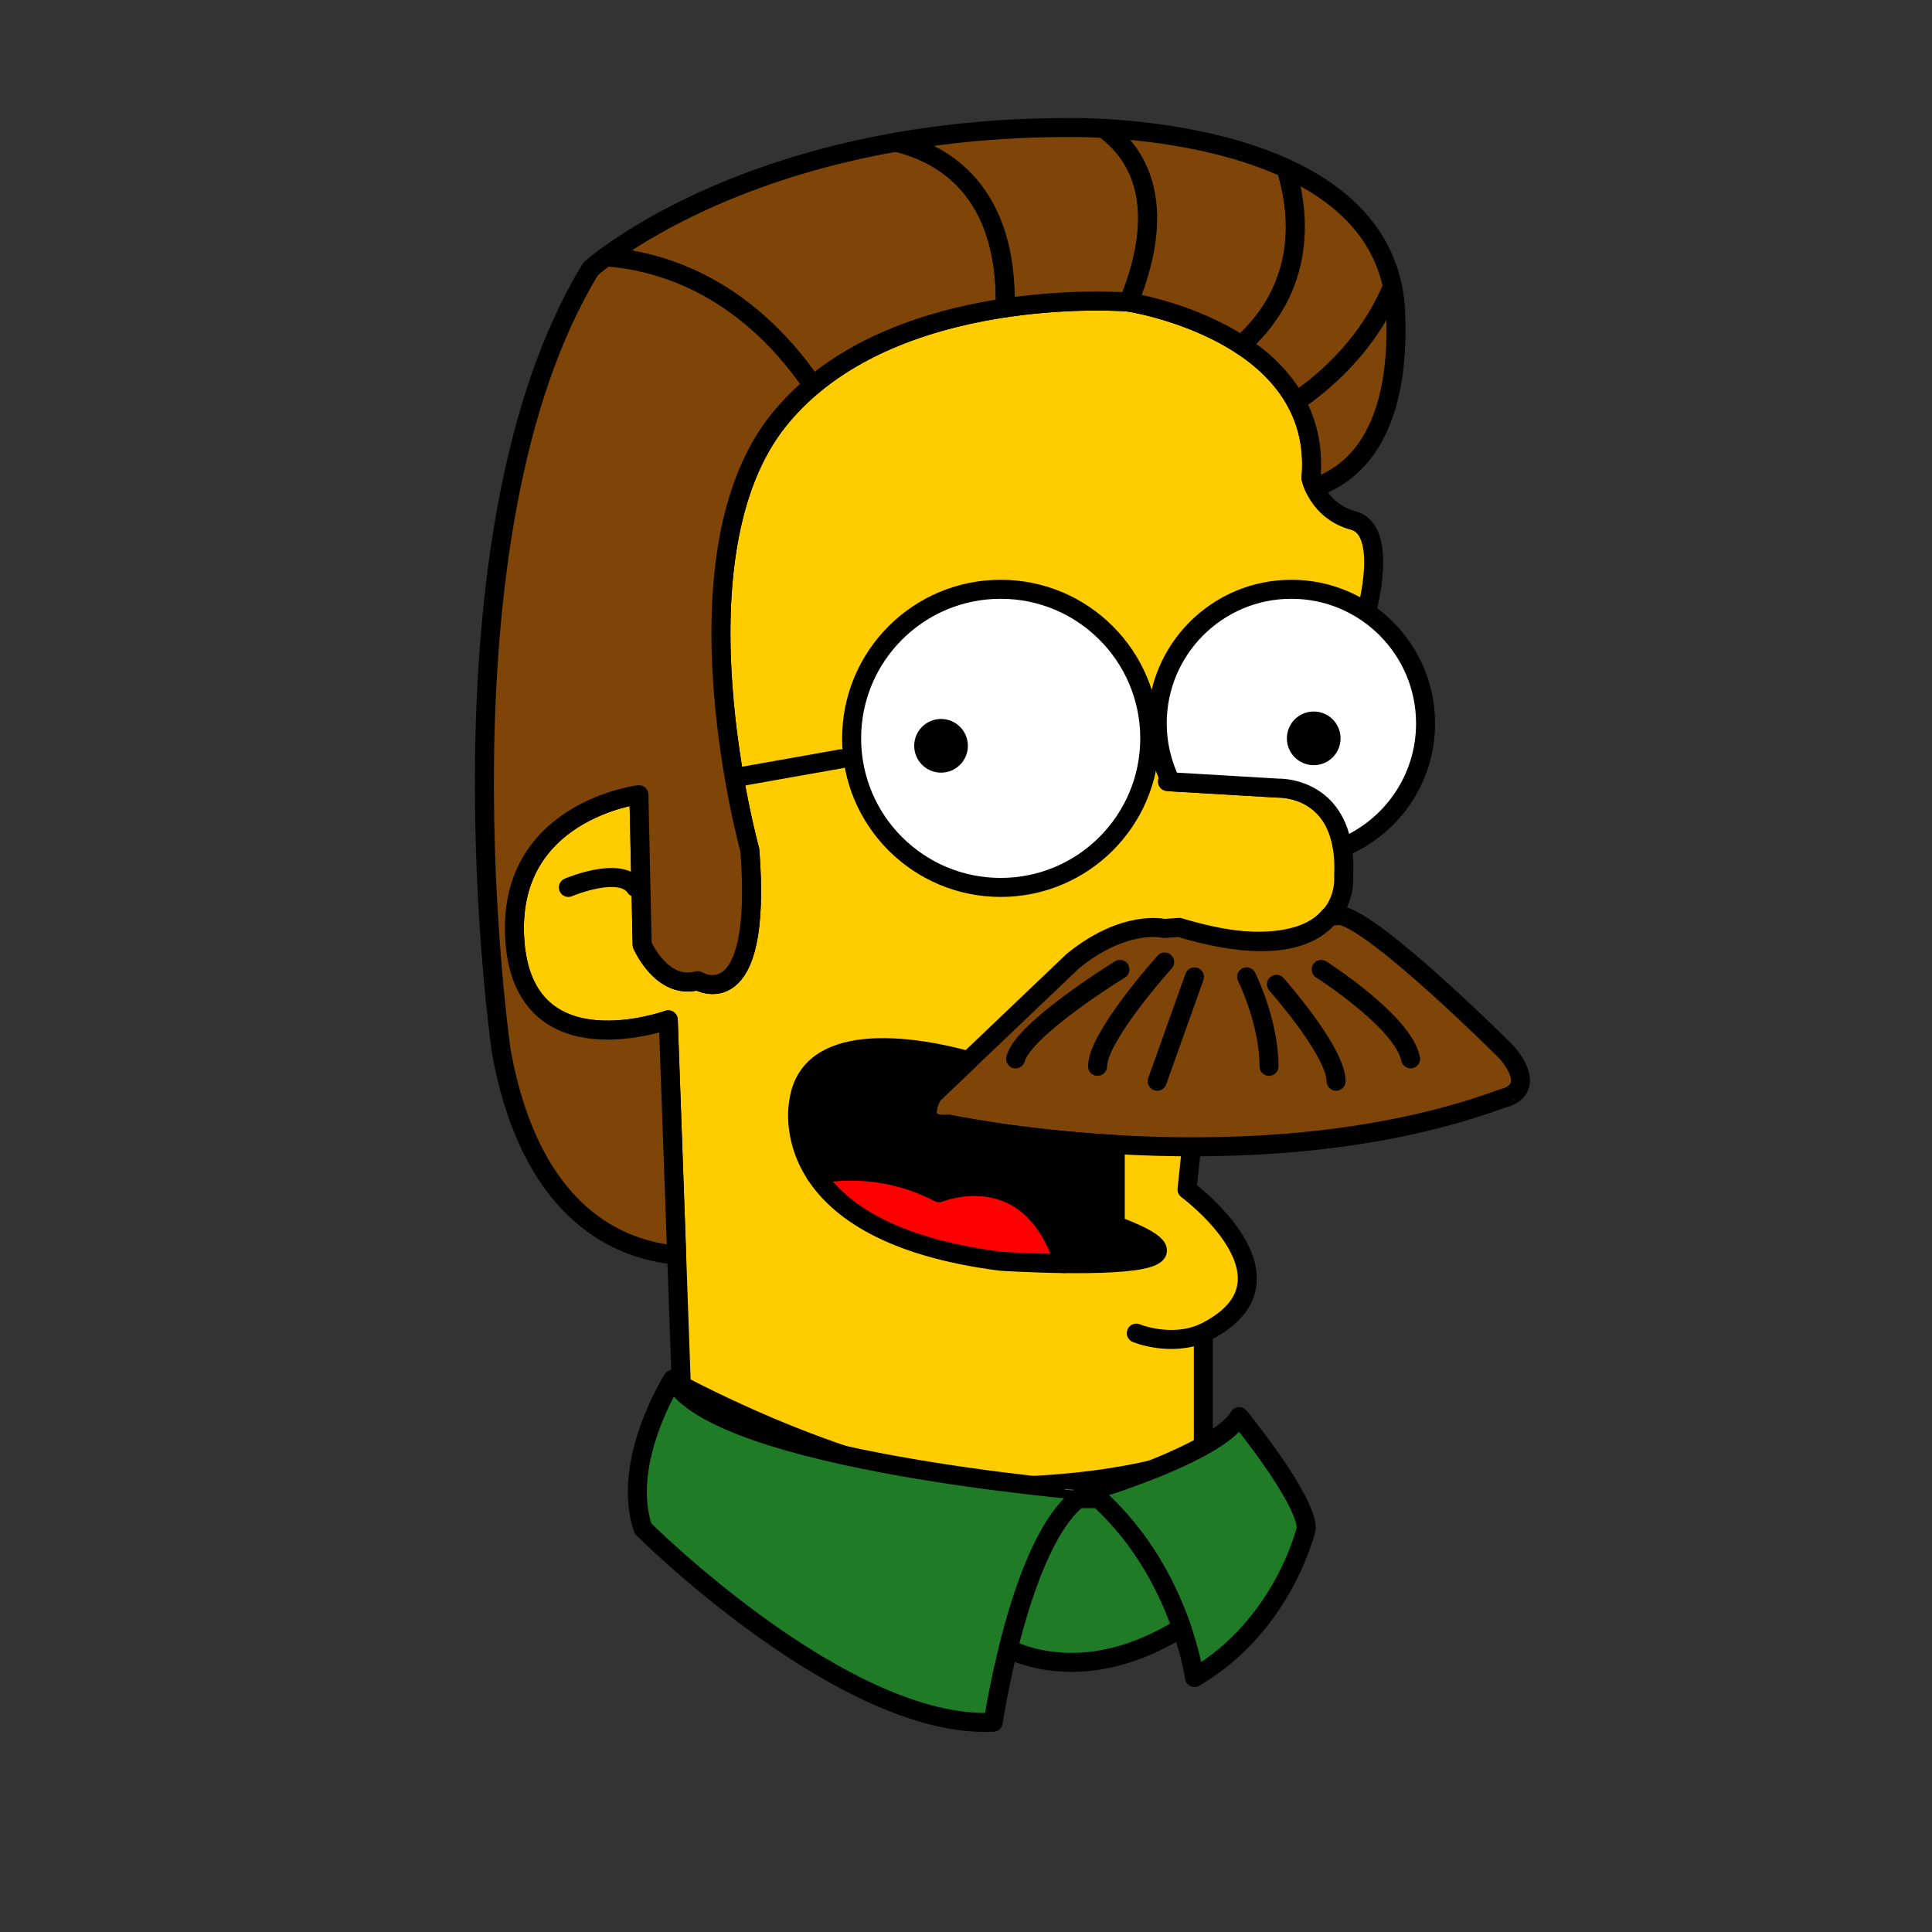 <?xml version="1.0" encoding="utf-8"?>
<!-- Generator: Adobe Illustrator 23.0.1, SVG Export Plug-In . SVG Version: 6.00 Build 0)  -->
<svg version="1.1" id="Layer_1" xmlns="http://www.w3.org/2000/svg" xmlns:xlink="http://www.w3.org/1999/xlink" x="0px" y="0px"
	 viewBox="0 0 1000 1000" style="enable-background:new 0 0 1000 1000;" xml:space="preserve">
<rect x="0" y="0" width="1000" height="1000" fill="#333333" stroke="none"/>
<style type="text/css">
	.st0{fill:#FFCC00;}
	.st1{fill:none;stroke:#000000;stroke-width:9.838;stroke-linecap:round;stroke-linejoin:round;}
	.st2{fill:#7F4408;}
	.st3{fill:#FF0000;}
	.st4{fill:#FFFFFF;}
	.st5{fill:#1F7B26;}
</style>
<path class="st0" d="M617.78,583.58l-3.38,32.09c0,0,64.18,47.29,8.45,74.31v62.48c0,0-32.09,15.2-101.32,16.89
	C452.28,771.04,352.64,717,352.64,717l-6.76-189.15c0,0-74.3,27.02-79.37-40.53c-5.07-67.55,64.18-75.99,64.18-75.99l1.69,77.68
	c0,0,10.13,23.64,28.71,18.58c0,0,33.78,20.27,27.02-67.55c0,0-42.22-151.99,15.2-222.92c57.42-70.93,180.7-60.8,180.7-60.8
	s101.32,15.2,94.57,91.19c0,0,3.38,16.89,21.96,21.95c18.58,5.07,6.75,47.29,6.75,47.29l-103.02,87.82l57.42,3.38
	c0,0,36.25-1.33,33.78,45.6c0,0,5.07,48.98-81.07,28.71L617.78,583.58"/>
<path class="st1" d="M617.78,583.58l-3.38,32.09c0,0,64.18,47.29,8.45,74.31v62.48c0,0-32.09,15.2-101.32,16.89
	C452.28,771.04,352.64,717,352.64,717l-6.76-189.15c0,0-74.3,27.02-79.37-40.53c-5.07-67.55,64.18-75.99,64.18-75.99l1.69,77.68
	c0,0,10.13,23.64,28.71,18.58c0,0,33.78,20.27,27.02-67.55c0,0-42.22-151.99,15.2-222.92c57.42-70.93,180.7-60.8,180.7-60.8
	s101.32,15.2,94.57,91.19c0,0,3.38,16.89,21.96,21.95c18.58,5.07,6.75,47.29,6.75,47.29l-103.02,87.82l57.42,3.38
	c0,0,36.25-1.33,33.78,45.6c0,0,5.07,48.98-81.07,28.71L617.78,583.58L617.78,583.58z M435.39,392.75l-104.7,18.58"/>
<path class="st2" d="M779.91,544.74c0,0-67.56-67.55-86.13-70.93l-5.62,0.42c-9.27,11.19-30.31,20.05-77.88,5.77l-7.69,0.57
	c0,0-20.27-5.07-47.29,16.89l-72.62,69.24c0,0-10.13,16.89,8.44,15.2c0,0,158.75,33.78,287.1-13.51
	C778.22,568.38,796.79,565,779.91,544.74"/>
<path class="st1" d="M779.91,544.74c0,0-67.56-67.55-86.13-70.93l-5.62,0.42c-9.27,11.19-30.31,20.05-77.88,5.77l-7.69,0.57
	c0,0-20.27-5.07-47.29,16.89l-72.62,69.24c0,0-10.13,16.89,8.44,15.2c0,0,158.75,33.78,287.1-13.51
	C778.22,568.38,796.79,565,779.91,544.74L779.91,544.74z"/>
<path d="M577.25,634.24v-41.86c-50.8-2.98-86.13-10.49-86.13-10.49c-18.57,1.69-8.44-15.2-8.44-15.2l18.57-17.7
	c-31.44-8.63-82.64-15.09-87.8,21.08c0,0-4.09,18.19,8.73,37.82c13.33-2.53,37.84-4.12,63.88,9.46c0,0,46.82-19.33,64.68,36.67
	C584.19,654.46,625.13,652.06,577.25,634.24"/>
<path class="st1" d="M577.25,634.24v-41.86c-50.8-2.98-86.13-10.49-86.13-10.49c-18.57,1.69-8.44-15.2-8.44-15.2l18.57-17.7
	c-31.44-8.63-82.64-15.09-87.8,21.08c0,0-4.09,18.19,8.73,37.82c13.33-2.53,37.84-4.12,63.88,9.46c0,0,46.82-19.33,64.68,36.67
	C584.19,654.46,625.13,652.06,577.25,634.24L577.25,634.24z"/>
<path class="st3" d="M486.06,617.36c-26.04-13.59-50.55-11.99-63.88-9.46c11.89,18.19,38.29,37.62,95.97,44.93
	c0,0,15.3,0.98,32.59,1.2C532.88,598.03,486.06,617.36,486.06,617.36"/>
<path class="st1" d="M486.06,617.36c-26.04-13.59-50.55-11.99-63.88-9.46c11.89,18.19,38.29,37.62,95.97,44.93
	c0,0,15.3,0.98,32.59,1.2C532.88,598.03,486.06,617.36,486.06,617.36L486.06,617.36z M579.68,501.77c0,0-50.15,30.86-54.01,46.3
	 M602.83,497.92c0,0-34.73,38.58-34.73,54.01 M618.26,505.63l-19.29,54.01 M645.26,505.63c0,0,11.58,23.15,11.58,46.3
	 M660.69,509.49c0,0,30.86,34.72,30.86,50.15 M683.84,501.77c0,0,42.43,27.01,46.29,46.3 M294.19,459.33c0,0,27-11.57,34.72,0"/>
<path class="st4" d="M595.11,382.17c0,42.62-34.54,77.16-77.16,77.16c-42.61,0-77.15-34.54-77.15-77.16
	c0-42.61,34.54-77.16,77.15-77.16C560.56,305.01,595.11,339.56,595.11,382.17"/>
<path class="st1" d="M595.11,382.17c0,42.62-34.54,77.16-77.16,77.16c-42.61,0-77.15-34.54-77.15-77.16
	c0-42.61,34.54-77.16,77.15-77.16C560.56,305.01,595.11,339.56,595.11,382.17L595.11,382.17z"/>
<path class="st4" d="M668.42,305.01c-38.36,0-69.45,31.09-69.45,69.44c0,10.84,2.56,21.07,6.99,30.21l55.74,3.28
	c0,0,28.07-1.02,33.12,30.73c25.25-10.39,43.05-35.22,43.05-64.22C737.86,336.1,706.76,305.01,668.42,305.01"/>
<path class="st1" d="M668.42,305.01c-38.36,0-69.45,31.09-69.45,69.44c0,10.84,2.56,21.07,6.99,30.21l55.74,3.28
	c0,0,28.07-1.02,33.12,30.73c25.25-10.39,43.05-35.22,43.05-64.22C737.86,336.1,706.76,305.01,668.42,305.01L668.42,305.01z"/>
<path d="M500.97,386.03c0,7.67-6.21,13.89-13.89,13.89c-7.67,0-13.89-6.22-13.89-13.89c0-7.67,6.21-13.89,13.89-13.89
	C494.76,372.14,500.97,378.36,500.97,386.03"/>
<path d="M693.87,382.17c0,7.67-6.21,13.89-13.89,13.89c-7.67,0-13.89-6.22-13.89-13.89c0-7.67,6.21-13.89,13.89-13.89
	C687.66,368.28,693.87,374.5,693.87,382.17"/>
<path class="st1" d="M588.14,690.03c0,0,17.81,7.42,34.71-0.05"/>
<path class="st2" d="M463.74,73.58c-82.43,14.53-132.19,46.08-150.22,59.4c25.7,1.75,70.63,13.25,107.16,66.57
	c29.26-24.46,67.48-35.43,99.62-40.22C521.64,98.04,487.58,79.24,463.74,73.58"/>
<path class="st1" d="M463.74,73.58c-82.43,14.53-132.19,46.08-150.22,59.4c25.7,1.75,70.63,13.25,107.16,66.57
	c29.26-24.46,67.48-35.43,99.62-40.22C521.64,98.04,487.58,79.24,463.74,73.58L463.74,73.58z"/>
<path class="st2" d="M571.3,66.47c-11.42-0.63-18.62-0.45-18.62-0.45c-33.02,0-62.62,2.93-88.94,7.56
	c23.84,5.66,57.9,24.46,56.56,85.75c35.6-5.3,63.71-3.01,63.71-3.01s0.11,0.02,0.22,0.04C605.76,103.57,587.37,78,571.3,66.47"/>
<path class="st1" d="M571.3,66.47c-11.42-0.63-18.62-0.45-18.62-0.45c-33.02,0-62.62,2.93-88.94,7.56
	c23.84,5.66,57.9,24.46,56.56,85.75c35.6-5.3,63.71-3.01,63.71-3.01s0.11,0.02,0.22,0.04C605.76,103.57,587.37,78,571.3,66.47
	L571.3,66.47z"/>
<path class="st2" d="M313.52,132.98c-5.14,3.8-7.76,6.14-7.76,6.14c-84.87,138.89-46.29,405.09-46.29,405.09
	c15.41,84.78,61.62,102.83,90.77,105.43l-4.35-121.79c0,0-74.3,27.02-79.37-40.53c-5.07-67.55,64.18-75.99,64.18-75.99l1.69,77.68
	c0,0,10.13,23.64,28.71,18.58c0,0,33.78,20.27,27.02-67.55c0,0-42.22-151.99,15.2-222.92c5.28-6.52,11.12-12.35,17.37-17.57
	C384.14,146.23,339.21,134.73,313.52,132.98"/>
<path class="st1" d="M313.52,132.98c-5.14,3.8-7.76,6.14-7.76,6.14c-84.87,138.89-46.29,405.09-46.29,405.09
	c15.41,84.78,61.62,102.83,90.77,105.43l-4.35-121.79c0,0-74.3,27.02-79.37-40.53c-5.07-67.55,64.18-75.99,64.18-75.99l1.69,77.68
	c0,0,10.13,23.64,28.71,18.58c0,0,33.78,20.27,27.02-67.55c0,0-42.22-151.99,15.2-222.92c5.28-6.52,11.12-12.35,17.37-17.57
	C384.14,146.23,339.21,134.73,313.52,132.98L313.52,132.98z"/>
<path class="st2" d="M665.57,87.07c-32.75-15-71.73-19.37-94.27-20.6c16.07,11.54,34.46,37.11,12.93,89.89
	c2.5,0.4,32.65,5.47,58.29,22.26C679.19,145.87,671.25,104.52,665.57,87.07"/>
<path class="st1" d="M665.57,87.07c-32.75-15-71.73-19.37-94.27-20.6c16.07,11.54,34.46,37.11,12.93,89.89
	c2.5,0.4,32.65,5.47,58.29,22.26C679.19,145.87,671.25,104.52,665.57,87.07L665.57,87.07z"/>
<path class="st2" d="M720.72,148.3c-6.53,15.8-20.6,39.48-49.98,59.56c5.97,10.91,9.22,23.96,7.83,39.65c0,0,0.42,2,1.68,4.81
	c18.99-6.18,44.62-26.26,42.16-90.05C722.24,157.36,721.65,152.72,720.72,148.3"/>
<path class="st1" d="M720.72,148.3c-6.53,15.8-20.6,39.48-49.98,59.56c5.97,10.91,9.22,23.96,7.83,39.65c0,0,0.42,2,1.68,4.81
	c18.99-6.18,44.62-26.26,42.16-90.05C722.24,157.36,721.65,152.72,720.72,148.3L720.72,148.3z"/>
<path class="st2" d="M720.72,148.3c-6.29-30.02-28.67-49.1-55.16-61.23c5.69,17.45,13.62,58.8-23.04,91.54
	c11.18,7.32,21.46,16.9,28.23,29.25C700.13,187.78,714.19,164.1,720.72,148.3"/>
<path class="st1" d="M720.72,148.3c-6.29-30.02-28.67-49.1-55.16-61.23c5.69,17.45,13.62,58.8-23.04,91.54
	c11.18,7.32,21.46,16.9,28.23,29.25C700.13,187.78,714.19,164.1,720.72,148.3L720.72,148.3z"/>
<path class="st5" d="M348.2,713.96c0,0-27,42.44-15.43,77.16c0,0,104.17,104.17,181.32,100.31c0,0,15.44-104.17,50.16-119.6
	C564.25,771.83,371.35,756.4,348.2,713.96"/>
<path class="st1" d="M348.2,713.96c0,0-27,42.44-15.43,77.16c0,0,104.17,104.17,181.32,100.31c0,0,15.44-104.17,50.16-119.6
	C564.25,771.83,371.35,756.4,348.2,713.96L348.2,713.96z"/>
<path class="st5" d="M618.26,868.28c0,0-7.72-57.87-54.01-96.45c0,0,65.59-19.29,77.16-38.58c0,0,34.72,42.43,34.72,57.87
	C676.13,791.12,664.55,841.27,618.26,868.28"/>
<path class="st1" d="M618.26,868.28c0,0-7.72-57.87-54.01-96.45c0,0,65.59-19.29,77.16-38.58c0,0,34.72,42.43,34.72,57.87
	C676.13,791.12,664.55,841.27,618.26,868.28L618.26,868.28z"/>
<path class="st5" d="M568.67,775.69H558c-17.35,13.8-29.22,49.69-36.19,77.88c18.61,8.22,49.82,13.54,89.79-11.02
	C604.99,823.45,592.31,797.14,568.67,775.69"/>
<path class="st1" d="M568.67,775.69H558c-17.35,13.8-29.22,49.69-36.19,77.88c18.61,8.22,49.82,13.54,89.79-11.02
	C604.99,823.45,592.31,797.14,568.67,775.69L568.67,775.69z"/>
</svg>
